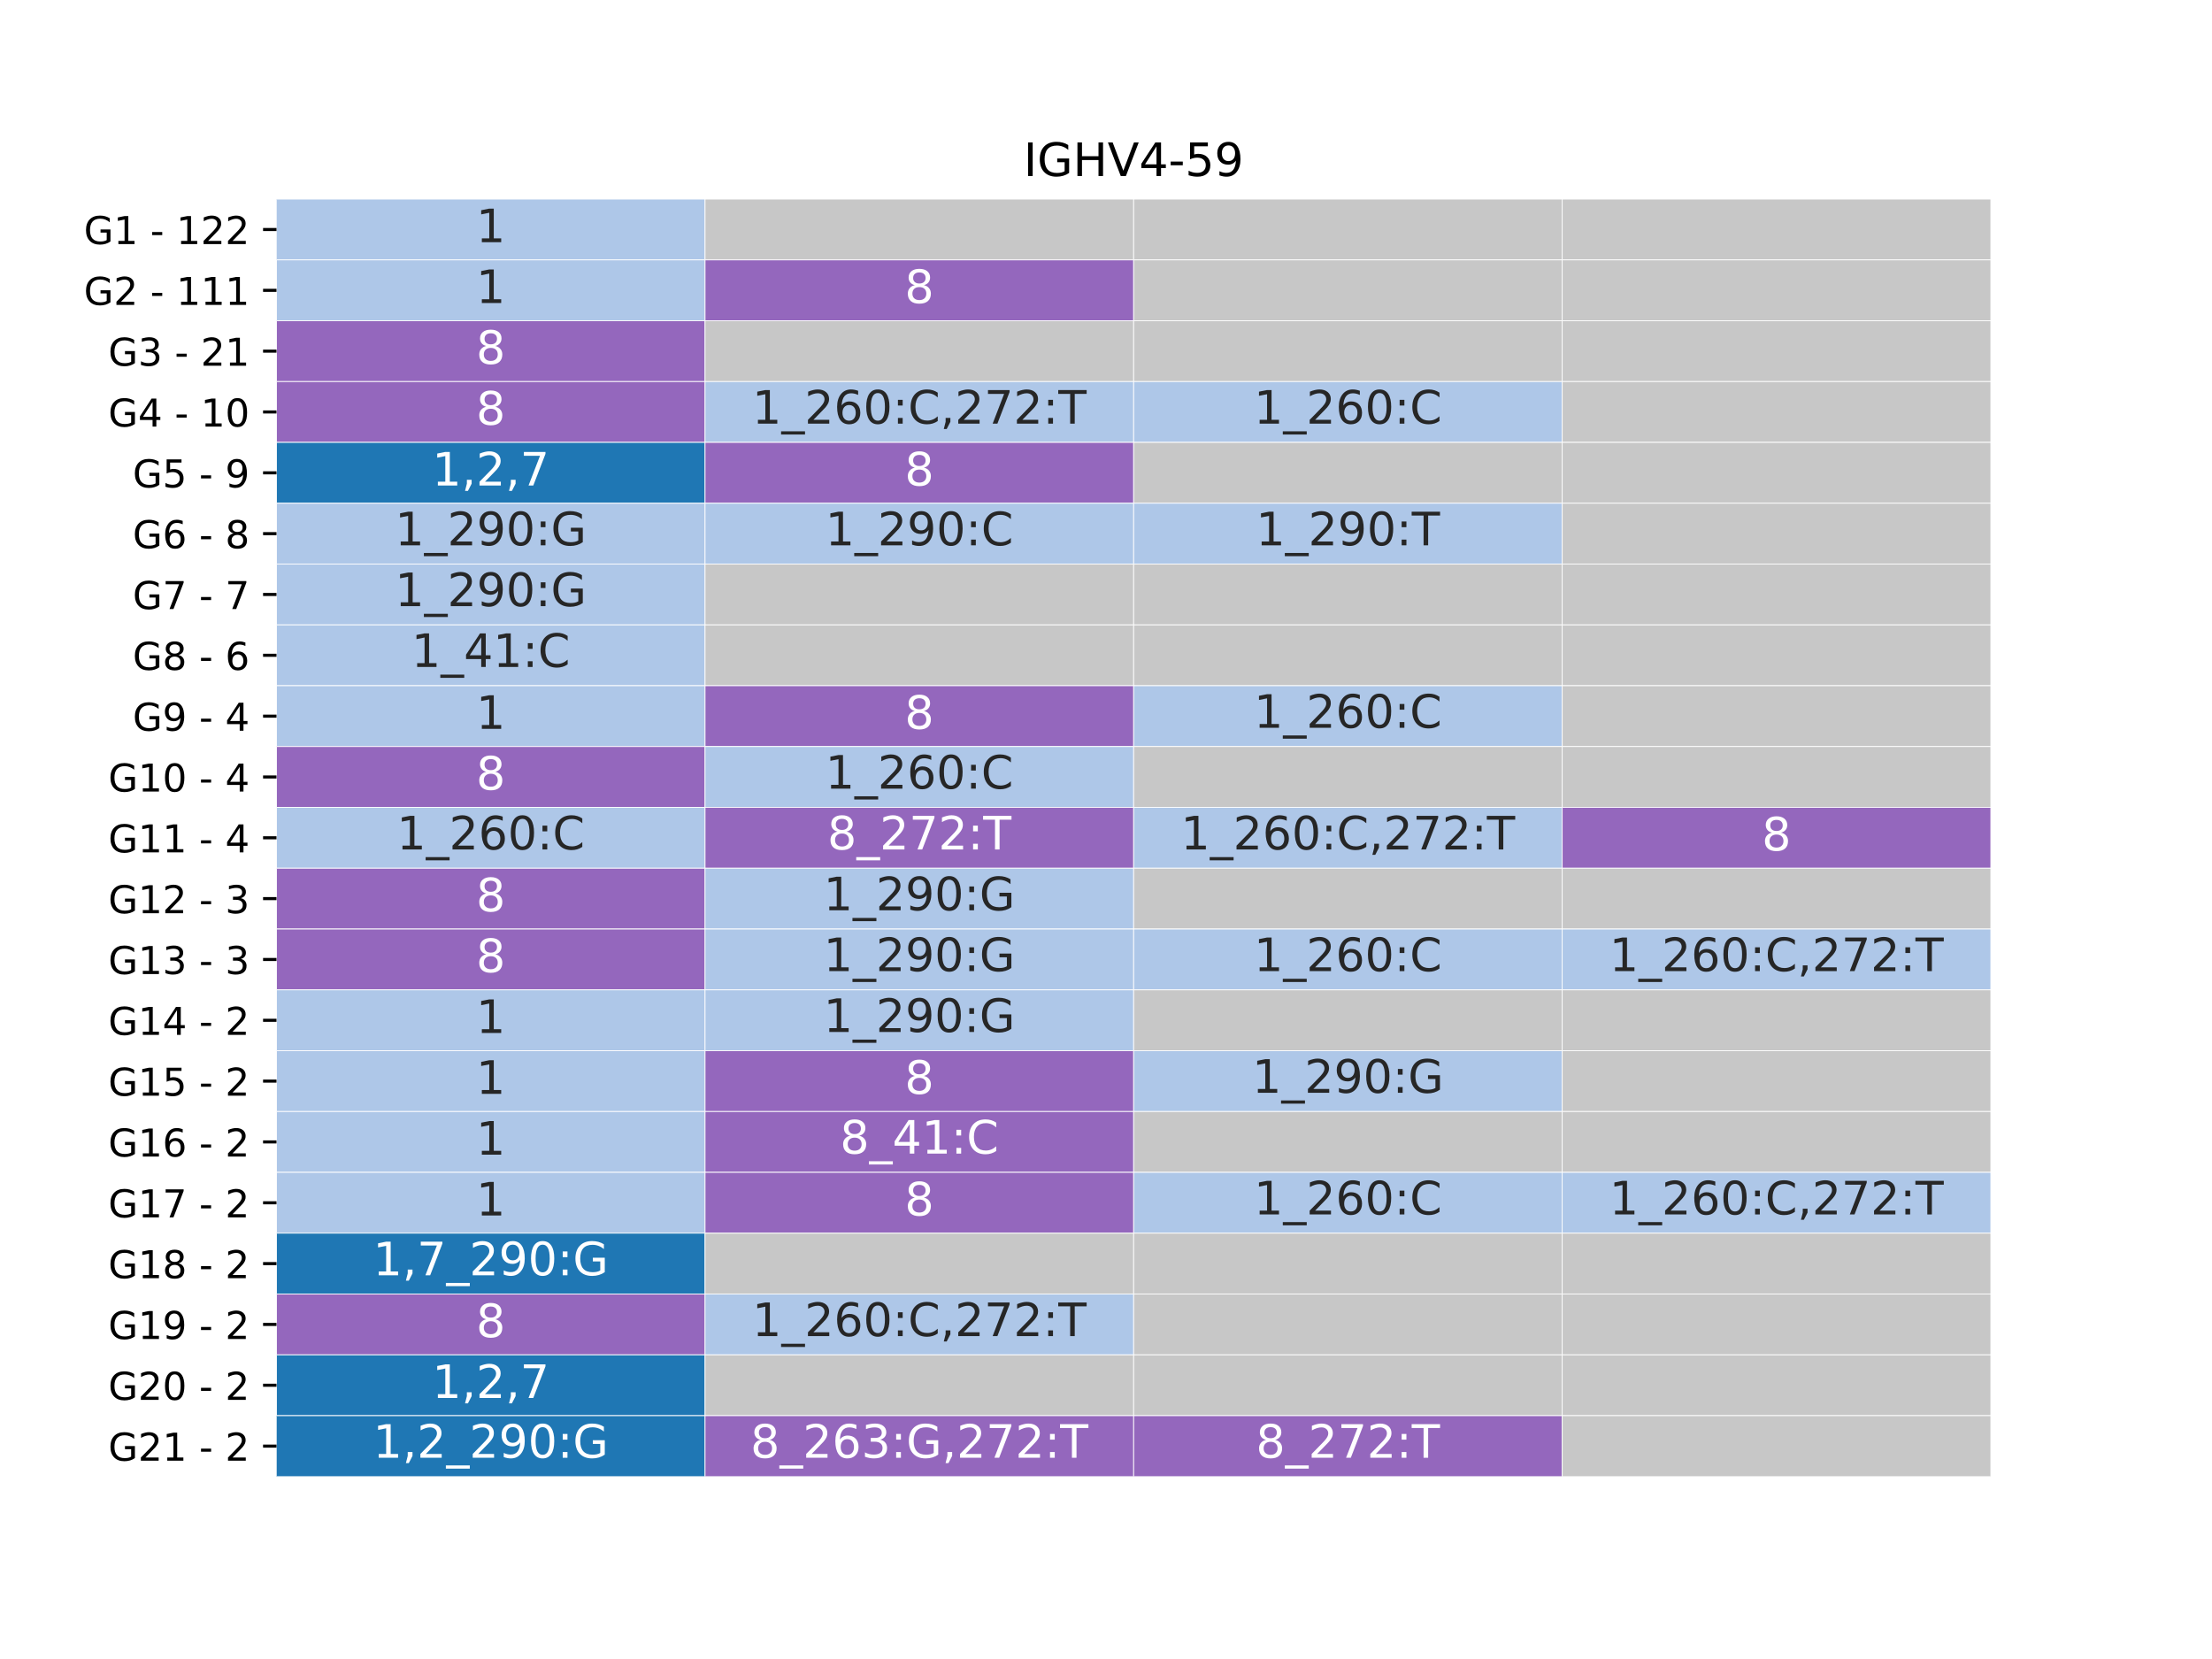 <?xml version="1.0" encoding="utf-8" standalone="no"?>
<!DOCTYPE svg PUBLIC "-//W3C//DTD SVG 1.1//EN"
  "http://www.w3.org/Graphics/SVG/1.1/DTD/svg11.dtd">
<!-- Created with matplotlib (https://matplotlib.org/) -->
<svg height="432pt" version="1.1" viewBox="0 0 576 432" width="576pt" xmlns="http://www.w3.org/2000/svg" xmlns:xlink="http://www.w3.org/1999/xlink">
 <defs>
  <style type="text/css">*{stroke-linecap:butt;stroke-linejoin:round;}</style>
 </defs>
 <g id="figure_1">
  <g id="patch_1">
   <path d="M 0 432 
L 576 432 
L 576 0 
L 0 0 
z
" style="fill:#ffffff;"/>
  </g>
  <g id="axes_1">
   <g id="patch_2">
    <path d="M 72 384.48 
L 518.4 384.48 
L 518.4 51.84 
L 72 51.84 
z
" style="fill:#ffffff;"/>
   </g>
   <g id="QuadMesh_1">
    <path clip-path="url(#pe5df825437)" d="M 72 51.84 
L 183.6 51.84 
L 183.6 67.68 
L 72 67.68 
L 72 51.84 
" style="fill:#aec7e8;stroke:#ffffff;stroke-width:0.2;"/>
    <path clip-path="url(#pe5df825437)" d="M 183.6 51.84 
L 295.2 51.84 
L 295.2 67.68 
L 183.6 67.68 
L 183.6 51.84 
" style="fill:#c7c7c7;stroke:#ffffff;stroke-width:0.2;"/>
    <path clip-path="url(#pe5df825437)" d="M 295.2 51.84 
L 406.8 51.84 
L 406.8 67.68 
L 295.2 67.68 
L 295.2 51.84 
" style="fill:#c7c7c7;stroke:#ffffff;stroke-width:0.2;"/>
    <path clip-path="url(#pe5df825437)" d="M 406.8 51.84 
L 518.4 51.84 
L 518.4 67.68 
L 406.8 67.68 
L 406.8 51.84 
" style="fill:#c7c7c7;stroke:#ffffff;stroke-width:0.2;"/>
    <path clip-path="url(#pe5df825437)" d="M 72 67.68 
L 183.6 67.68 
L 183.6 83.52 
L 72 83.52 
L 72 67.68 
" style="fill:#aec7e8;stroke:#ffffff;stroke-width:0.2;"/>
    <path clip-path="url(#pe5df825437)" d="M 183.6 67.68 
L 295.2 67.68 
L 295.2 83.52 
L 183.6 83.52 
L 183.6 67.68 
" style="fill:#9467bd;stroke:#ffffff;stroke-width:0.2;"/>
    <path clip-path="url(#pe5df825437)" d="M 295.2 67.68 
L 406.8 67.68 
L 406.8 83.52 
L 295.2 83.52 
L 295.2 67.68 
" style="fill:#c7c7c7;stroke:#ffffff;stroke-width:0.2;"/>
    <path clip-path="url(#pe5df825437)" d="M 406.8 67.68 
L 518.4 67.68 
L 518.4 83.52 
L 406.8 83.52 
L 406.8 67.68 
" style="fill:#c7c7c7;stroke:#ffffff;stroke-width:0.2;"/>
    <path clip-path="url(#pe5df825437)" d="M 72 83.52 
L 183.6 83.52 
L 183.6 99.36 
L 72 99.36 
L 72 83.52 
" style="fill:#9467bd;stroke:#ffffff;stroke-width:0.2;"/>
    <path clip-path="url(#pe5df825437)" d="M 183.6 83.52 
L 295.2 83.52 
L 295.2 99.36 
L 183.6 99.36 
L 183.6 83.52 
" style="fill:#c7c7c7;stroke:#ffffff;stroke-width:0.2;"/>
    <path clip-path="url(#pe5df825437)" d="M 295.2 83.52 
L 406.8 83.52 
L 406.8 99.36 
L 295.2 99.36 
L 295.2 83.52 
" style="fill:#c7c7c7;stroke:#ffffff;stroke-width:0.2;"/>
    <path clip-path="url(#pe5df825437)" d="M 406.8 83.52 
L 518.4 83.52 
L 518.4 99.36 
L 406.8 99.36 
L 406.8 83.52 
" style="fill:#c7c7c7;stroke:#ffffff;stroke-width:0.2;"/>
    <path clip-path="url(#pe5df825437)" d="M 72 99.36 
L 183.6 99.36 
L 183.6 115.2 
L 72 115.2 
L 72 99.36 
" style="fill:#9467bd;stroke:#ffffff;stroke-width:0.2;"/>
    <path clip-path="url(#pe5df825437)" d="M 183.6 99.36 
L 295.2 99.36 
L 295.2 115.2 
L 183.6 115.2 
L 183.6 99.36 
" style="fill:#aec7e8;stroke:#ffffff;stroke-width:0.2;"/>
    <path clip-path="url(#pe5df825437)" d="M 295.2 99.36 
L 406.8 99.36 
L 406.8 115.2 
L 295.2 115.2 
L 295.2 99.36 
" style="fill:#aec7e8;stroke:#ffffff;stroke-width:0.2;"/>
    <path clip-path="url(#pe5df825437)" d="M 406.8 99.36 
L 518.4 99.36 
L 518.4 115.2 
L 406.8 115.2 
L 406.8 99.36 
" style="fill:#c7c7c7;stroke:#ffffff;stroke-width:0.2;"/>
    <path clip-path="url(#pe5df825437)" d="M 72 115.2 
L 183.6 115.2 
L 183.6 131.04 
L 72 131.04 
L 72 115.2 
" style="fill:#1f77b4;stroke:#ffffff;stroke-width:0.2;"/>
    <path clip-path="url(#pe5df825437)" d="M 183.6 115.2 
L 295.2 115.2 
L 295.2 131.04 
L 183.6 131.04 
L 183.6 115.2 
" style="fill:#9467bd;stroke:#ffffff;stroke-width:0.2;"/>
    <path clip-path="url(#pe5df825437)" d="M 295.2 115.2 
L 406.8 115.2 
L 406.8 131.04 
L 295.2 131.04 
L 295.2 115.2 
" style="fill:#c7c7c7;stroke:#ffffff;stroke-width:0.2;"/>
    <path clip-path="url(#pe5df825437)" d="M 406.8 115.2 
L 518.4 115.2 
L 518.4 131.04 
L 406.8 131.04 
L 406.8 115.2 
" style="fill:#c7c7c7;stroke:#ffffff;stroke-width:0.2;"/>
    <path clip-path="url(#pe5df825437)" d="M 72 131.04 
L 183.6 131.04 
L 183.6 146.88 
L 72 146.88 
L 72 131.04 
" style="fill:#aec7e8;stroke:#ffffff;stroke-width:0.2;"/>
    <path clip-path="url(#pe5df825437)" d="M 183.6 131.04 
L 295.2 131.04 
L 295.2 146.88 
L 183.6 146.88 
L 183.6 131.04 
" style="fill:#aec7e8;stroke:#ffffff;stroke-width:0.2;"/>
    <path clip-path="url(#pe5df825437)" d="M 295.2 131.04 
L 406.8 131.04 
L 406.8 146.88 
L 295.2 146.88 
L 295.2 131.04 
" style="fill:#aec7e8;stroke:#ffffff;stroke-width:0.2;"/>
    <path clip-path="url(#pe5df825437)" d="M 406.8 131.04 
L 518.4 131.04 
L 518.4 146.88 
L 406.8 146.88 
L 406.8 131.04 
" style="fill:#c7c7c7;stroke:#ffffff;stroke-width:0.2;"/>
    <path clip-path="url(#pe5df825437)" d="M 72 146.88 
L 183.6 146.88 
L 183.6 162.72 
L 72 162.72 
L 72 146.88 
" style="fill:#aec7e8;stroke:#ffffff;stroke-width:0.2;"/>
    <path clip-path="url(#pe5df825437)" d="M 183.6 146.88 
L 295.2 146.88 
L 295.2 162.72 
L 183.6 162.72 
L 183.6 146.88 
" style="fill:#c7c7c7;stroke:#ffffff;stroke-width:0.2;"/>
    <path clip-path="url(#pe5df825437)" d="M 295.2 146.88 
L 406.8 146.88 
L 406.8 162.72 
L 295.2 162.72 
L 295.2 146.88 
" style="fill:#c7c7c7;stroke:#ffffff;stroke-width:0.2;"/>
    <path clip-path="url(#pe5df825437)" d="M 406.8 146.88 
L 518.4 146.88 
L 518.4 162.72 
L 406.8 162.72 
L 406.8 146.88 
" style="fill:#c7c7c7;stroke:#ffffff;stroke-width:0.2;"/>
    <path clip-path="url(#pe5df825437)" d="M 72 162.72 
L 183.6 162.72 
L 183.6 178.56 
L 72 178.56 
L 72 162.72 
" style="fill:#aec7e8;stroke:#ffffff;stroke-width:0.2;"/>
    <path clip-path="url(#pe5df825437)" d="M 183.6 162.72 
L 295.2 162.72 
L 295.2 178.56 
L 183.6 178.56 
L 183.6 162.72 
" style="fill:#c7c7c7;stroke:#ffffff;stroke-width:0.2;"/>
    <path clip-path="url(#pe5df825437)" d="M 295.2 162.72 
L 406.8 162.72 
L 406.8 178.56 
L 295.2 178.56 
L 295.2 162.72 
" style="fill:#c7c7c7;stroke:#ffffff;stroke-width:0.2;"/>
    <path clip-path="url(#pe5df825437)" d="M 406.8 162.72 
L 518.4 162.72 
L 518.4 178.56 
L 406.8 178.56 
L 406.8 162.72 
" style="fill:#c7c7c7;stroke:#ffffff;stroke-width:0.2;"/>
    <path clip-path="url(#pe5df825437)" d="M 72 178.56 
L 183.6 178.56 
L 183.6 194.4 
L 72 194.4 
L 72 178.56 
" style="fill:#aec7e8;stroke:#ffffff;stroke-width:0.2;"/>
    <path clip-path="url(#pe5df825437)" d="M 183.6 178.56 
L 295.2 178.56 
L 295.2 194.4 
L 183.6 194.4 
L 183.6 178.56 
" style="fill:#9467bd;stroke:#ffffff;stroke-width:0.2;"/>
    <path clip-path="url(#pe5df825437)" d="M 295.2 178.56 
L 406.8 178.56 
L 406.8 194.4 
L 295.2 194.4 
L 295.2 178.56 
" style="fill:#aec7e8;stroke:#ffffff;stroke-width:0.2;"/>
    <path clip-path="url(#pe5df825437)" d="M 406.8 178.56 
L 518.4 178.56 
L 518.4 194.4 
L 406.8 194.4 
L 406.8 178.56 
" style="fill:#c7c7c7;stroke:#ffffff;stroke-width:0.2;"/>
    <path clip-path="url(#pe5df825437)" d="M 72 194.4 
L 183.6 194.4 
L 183.6 210.24 
L 72 210.24 
L 72 194.4 
" style="fill:#9467bd;stroke:#ffffff;stroke-width:0.2;"/>
    <path clip-path="url(#pe5df825437)" d="M 183.6 194.4 
L 295.2 194.4 
L 295.2 210.24 
L 183.6 210.24 
L 183.6 194.4 
" style="fill:#aec7e8;stroke:#ffffff;stroke-width:0.2;"/>
    <path clip-path="url(#pe5df825437)" d="M 295.2 194.4 
L 406.8 194.4 
L 406.8 210.24 
L 295.2 210.24 
L 295.2 194.4 
" style="fill:#c7c7c7;stroke:#ffffff;stroke-width:0.2;"/>
    <path clip-path="url(#pe5df825437)" d="M 406.8 194.4 
L 518.4 194.4 
L 518.4 210.24 
L 406.8 210.24 
L 406.8 194.4 
" style="fill:#c7c7c7;stroke:#ffffff;stroke-width:0.2;"/>
    <path clip-path="url(#pe5df825437)" d="M 72 210.24 
L 183.6 210.24 
L 183.6 226.08 
L 72 226.08 
L 72 210.24 
" style="fill:#aec7e8;stroke:#ffffff;stroke-width:0.2;"/>
    <path clip-path="url(#pe5df825437)" d="M 183.6 210.24 
L 295.2 210.24 
L 295.2 226.08 
L 183.6 226.08 
L 183.6 210.24 
" style="fill:#9467bd;stroke:#ffffff;stroke-width:0.2;"/>
    <path clip-path="url(#pe5df825437)" d="M 295.2 210.24 
L 406.8 210.24 
L 406.8 226.08 
L 295.2 226.08 
L 295.2 210.24 
" style="fill:#aec7e8;stroke:#ffffff;stroke-width:0.2;"/>
    <path clip-path="url(#pe5df825437)" d="M 406.8 210.24 
L 518.4 210.24 
L 518.4 226.08 
L 406.8 226.08 
L 406.8 210.24 
" style="fill:#9467bd;stroke:#ffffff;stroke-width:0.2;"/>
    <path clip-path="url(#pe5df825437)" d="M 72 226.08 
L 183.6 226.08 
L 183.6 241.92 
L 72 241.92 
L 72 226.08 
" style="fill:#9467bd;stroke:#ffffff;stroke-width:0.2;"/>
    <path clip-path="url(#pe5df825437)" d="M 183.6 226.08 
L 295.2 226.08 
L 295.2 241.92 
L 183.6 241.92 
L 183.6 226.08 
" style="fill:#aec7e8;stroke:#ffffff;stroke-width:0.2;"/>
    <path clip-path="url(#pe5df825437)" d="M 295.2 226.08 
L 406.8 226.08 
L 406.8 241.92 
L 295.2 241.92 
L 295.2 226.08 
" style="fill:#c7c7c7;stroke:#ffffff;stroke-width:0.2;"/>
    <path clip-path="url(#pe5df825437)" d="M 406.8 226.08 
L 518.4 226.08 
L 518.4 241.92 
L 406.8 241.92 
L 406.8 226.08 
" style="fill:#c7c7c7;stroke:#ffffff;stroke-width:0.2;"/>
    <path clip-path="url(#pe5df825437)" d="M 72 241.92 
L 183.6 241.92 
L 183.6 257.76 
L 72 257.76 
L 72 241.92 
" style="fill:#9467bd;stroke:#ffffff;stroke-width:0.2;"/>
    <path clip-path="url(#pe5df825437)" d="M 183.6 241.92 
L 295.2 241.92 
L 295.2 257.76 
L 183.6 257.76 
L 183.6 241.92 
" style="fill:#aec7e8;stroke:#ffffff;stroke-width:0.2;"/>
    <path clip-path="url(#pe5df825437)" d="M 295.2 241.92 
L 406.8 241.92 
L 406.8 257.76 
L 295.2 257.76 
L 295.2 241.92 
" style="fill:#aec7e8;stroke:#ffffff;stroke-width:0.2;"/>
    <path clip-path="url(#pe5df825437)" d="M 406.8 241.92 
L 518.4 241.92 
L 518.4 257.76 
L 406.8 257.76 
L 406.8 241.92 
" style="fill:#aec7e8;stroke:#ffffff;stroke-width:0.2;"/>
    <path clip-path="url(#pe5df825437)" d="M 72 257.76 
L 183.6 257.76 
L 183.6 273.6 
L 72 273.6 
L 72 257.76 
" style="fill:#aec7e8;stroke:#ffffff;stroke-width:0.2;"/>
    <path clip-path="url(#pe5df825437)" d="M 183.6 257.76 
L 295.2 257.76 
L 295.2 273.6 
L 183.6 273.6 
L 183.6 257.76 
" style="fill:#aec7e8;stroke:#ffffff;stroke-width:0.2;"/>
    <path clip-path="url(#pe5df825437)" d="M 295.2 257.76 
L 406.8 257.76 
L 406.8 273.6 
L 295.2 273.6 
L 295.2 257.76 
" style="fill:#c7c7c7;stroke:#ffffff;stroke-width:0.2;"/>
    <path clip-path="url(#pe5df825437)" d="M 406.8 257.76 
L 518.4 257.76 
L 518.4 273.6 
L 406.8 273.6 
L 406.8 257.76 
" style="fill:#c7c7c7;stroke:#ffffff;stroke-width:0.2;"/>
    <path clip-path="url(#pe5df825437)" d="M 72 273.6 
L 183.6 273.6 
L 183.6 289.44 
L 72 289.44 
L 72 273.6 
" style="fill:#aec7e8;stroke:#ffffff;stroke-width:0.2;"/>
    <path clip-path="url(#pe5df825437)" d="M 183.6 273.6 
L 295.2 273.6 
L 295.2 289.44 
L 183.6 289.44 
L 183.6 273.6 
" style="fill:#9467bd;stroke:#ffffff;stroke-width:0.2;"/>
    <path clip-path="url(#pe5df825437)" d="M 295.2 273.6 
L 406.8 273.6 
L 406.8 289.44 
L 295.2 289.44 
L 295.2 273.6 
" style="fill:#aec7e8;stroke:#ffffff;stroke-width:0.2;"/>
    <path clip-path="url(#pe5df825437)" d="M 406.8 273.6 
L 518.4 273.6 
L 518.4 289.44 
L 406.8 289.44 
L 406.8 273.6 
" style="fill:#c7c7c7;stroke:#ffffff;stroke-width:0.2;"/>
    <path clip-path="url(#pe5df825437)" d="M 72 289.44 
L 183.6 289.44 
L 183.6 305.28 
L 72 305.28 
L 72 289.44 
" style="fill:#aec7e8;stroke:#ffffff;stroke-width:0.2;"/>
    <path clip-path="url(#pe5df825437)" d="M 183.6 289.44 
L 295.2 289.44 
L 295.2 305.28 
L 183.6 305.28 
L 183.6 289.44 
" style="fill:#9467bd;stroke:#ffffff;stroke-width:0.2;"/>
    <path clip-path="url(#pe5df825437)" d="M 295.2 289.44 
L 406.8 289.44 
L 406.8 305.28 
L 295.2 305.28 
L 295.2 289.44 
" style="fill:#c7c7c7;stroke:#ffffff;stroke-width:0.2;"/>
    <path clip-path="url(#pe5df825437)" d="M 406.8 289.44 
L 518.4 289.44 
L 518.4 305.28 
L 406.8 305.28 
L 406.8 289.44 
" style="fill:#c7c7c7;stroke:#ffffff;stroke-width:0.2;"/>
    <path clip-path="url(#pe5df825437)" d="M 72 305.28 
L 183.6 305.28 
L 183.6 321.12 
L 72 321.12 
L 72 305.28 
" style="fill:#aec7e8;stroke:#ffffff;stroke-width:0.2;"/>
    <path clip-path="url(#pe5df825437)" d="M 183.6 305.28 
L 295.2 305.28 
L 295.2 321.12 
L 183.6 321.12 
L 183.6 305.28 
" style="fill:#9467bd;stroke:#ffffff;stroke-width:0.2;"/>
    <path clip-path="url(#pe5df825437)" d="M 295.2 305.28 
L 406.8 305.28 
L 406.8 321.12 
L 295.2 321.12 
L 295.2 305.28 
" style="fill:#aec7e8;stroke:#ffffff;stroke-width:0.2;"/>
    <path clip-path="url(#pe5df825437)" d="M 406.8 305.28 
L 518.4 305.28 
L 518.4 321.12 
L 406.8 321.12 
L 406.8 305.28 
" style="fill:#aec7e8;stroke:#ffffff;stroke-width:0.2;"/>
    <path clip-path="url(#pe5df825437)" d="M 72 321.12 
L 183.6 321.12 
L 183.6 336.96 
L 72 336.96 
L 72 321.12 
" style="fill:#1f77b4;stroke:#ffffff;stroke-width:0.2;"/>
    <path clip-path="url(#pe5df825437)" d="M 183.6 321.12 
L 295.2 321.12 
L 295.2 336.96 
L 183.6 336.96 
L 183.6 321.12 
" style="fill:#c7c7c7;stroke:#ffffff;stroke-width:0.2;"/>
    <path clip-path="url(#pe5df825437)" d="M 295.2 321.12 
L 406.8 321.12 
L 406.8 336.96 
L 295.2 336.96 
L 295.2 321.12 
" style="fill:#c7c7c7;stroke:#ffffff;stroke-width:0.2;"/>
    <path clip-path="url(#pe5df825437)" d="M 406.8 321.12 
L 518.4 321.12 
L 518.4 336.96 
L 406.8 336.96 
L 406.8 321.12 
" style="fill:#c7c7c7;stroke:#ffffff;stroke-width:0.2;"/>
    <path clip-path="url(#pe5df825437)" d="M 72 336.96 
L 183.6 336.96 
L 183.6 352.8 
L 72 352.8 
L 72 336.96 
" style="fill:#9467bd;stroke:#ffffff;stroke-width:0.2;"/>
    <path clip-path="url(#pe5df825437)" d="M 183.6 336.96 
L 295.2 336.96 
L 295.2 352.8 
L 183.6 352.8 
L 183.6 336.96 
" style="fill:#aec7e8;stroke:#ffffff;stroke-width:0.2;"/>
    <path clip-path="url(#pe5df825437)" d="M 295.2 336.96 
L 406.8 336.96 
L 406.8 352.8 
L 295.2 352.8 
L 295.2 336.96 
" style="fill:#c7c7c7;stroke:#ffffff;stroke-width:0.2;"/>
    <path clip-path="url(#pe5df825437)" d="M 406.8 336.96 
L 518.4 336.96 
L 518.4 352.8 
L 406.8 352.8 
L 406.8 336.96 
" style="fill:#c7c7c7;stroke:#ffffff;stroke-width:0.2;"/>
    <path clip-path="url(#pe5df825437)" d="M 72 352.8 
L 183.6 352.8 
L 183.6 368.64 
L 72 368.64 
L 72 352.8 
" style="fill:#1f77b4;stroke:#ffffff;stroke-width:0.2;"/>
    <path clip-path="url(#pe5df825437)" d="M 183.6 352.8 
L 295.2 352.8 
L 295.2 368.64 
L 183.6 368.64 
L 183.6 352.8 
" style="fill:#c7c7c7;stroke:#ffffff;stroke-width:0.2;"/>
    <path clip-path="url(#pe5df825437)" d="M 295.2 352.8 
L 406.8 352.8 
L 406.8 368.64 
L 295.2 368.64 
L 295.2 352.8 
" style="fill:#c7c7c7;stroke:#ffffff;stroke-width:0.2;"/>
    <path clip-path="url(#pe5df825437)" d="M 406.8 352.8 
L 518.4 352.8 
L 518.4 368.64 
L 406.8 368.64 
L 406.8 352.8 
" style="fill:#c7c7c7;stroke:#ffffff;stroke-width:0.2;"/>
    <path clip-path="url(#pe5df825437)" d="M 72 368.64 
L 183.6 368.64 
L 183.6 384.48 
L 72 384.48 
L 72 368.64 
" style="fill:#1f77b4;stroke:#ffffff;stroke-width:0.2;"/>
    <path clip-path="url(#pe5df825437)" d="M 183.6 368.64 
L 295.2 368.64 
L 295.2 384.48 
L 183.6 384.48 
L 183.6 368.64 
" style="fill:#9467bd;stroke:#ffffff;stroke-width:0.2;"/>
    <path clip-path="url(#pe5df825437)" d="M 295.2 368.64 
L 406.8 368.64 
L 406.8 384.48 
L 295.2 384.48 
L 295.2 368.64 
" style="fill:#9467bd;stroke:#ffffff;stroke-width:0.2;"/>
    <path clip-path="url(#pe5df825437)" d="M 406.8 368.64 
L 518.4 368.64 
L 518.4 384.48 
L 406.8 384.48 
L 406.8 368.64 
" style="fill:#c7c7c7;stroke:#ffffff;stroke-width:0.2;"/>
   </g>
   <g id="matplotlib.axis_1"/>
   <g id="matplotlib.axis_2">
    <g id="ytick_1">
     <g id="line2d_1">
      <defs>
       <path d="M 0 0 
L -3.5 0 
" id="m8f9383f5bd" style="stroke:#000000;stroke-width:0.8;"/>
      </defs>
      <g>
       <use style="stroke:#000000;stroke-width:0.8;" x="72" xlink:href="#m8f9383f5bd" y="59.76"/>
      </g>
     </g>
     <g id="text_1">
      <!-- G1 - 122 -->
      <g transform="translate(21.837 63.559)scale(0.1 -0.1)">
       <defs>
        <path d="M 59.516 10.406 
L 59.516 29.984 
L 43.406 29.984 
L 43.406 38.094 
L 69.281 38.094 
L 69.281 6.781 
Q 63.578 2.734 56.688 0.656 
Q 49.812 -1.422 42 -1.422 
Q 24.906 -1.422 15.25 8.562 
Q 5.609 18.562 5.609 36.375 
Q 5.609 54.25 15.25 64.234 
Q 24.906 74.219 42 74.219 
Q 49.125 74.219 55.547 72.453 
Q 61.969 70.703 67.391 67.281 
L 67.391 56.781 
Q 61.922 61.422 55.766 63.766 
Q 49.609 66.109 42.828 66.109 
Q 29.438 66.109 22.719 58.641 
Q 16.016 51.172 16.016 36.375 
Q 16.016 21.625 22.719 14.156 
Q 29.438 6.688 42.828 6.688 
Q 48.047 6.688 52.141 7.594 
Q 56.25 8.5 59.516 10.406 
z
" id="DejaVuSans-71"/>
        <path d="M 12.406 8.297 
L 28.516 8.297 
L 28.516 63.922 
L 10.984 60.406 
L 10.984 69.391 
L 28.422 72.906 
L 38.281 72.906 
L 38.281 8.297 
L 54.391 8.297 
L 54.391 0 
L 12.406 0 
z
" id="DejaVuSans-49"/>
        <path id="DejaVuSans-32"/>
        <path d="M 4.891 31.391 
L 31.203 31.391 
L 31.203 23.391 
L 4.891 23.391 
z
" id="DejaVuSans-45"/>
        <path d="M 19.188 8.297 
L 53.609 8.297 
L 53.609 0 
L 7.328 0 
L 7.328 8.297 
Q 12.938 14.109 22.625 23.891 
Q 32.328 33.688 34.812 36.531 
Q 39.547 41.844 41.422 45.531 
Q 43.312 49.219 43.312 52.781 
Q 43.312 58.594 39.234 62.25 
Q 35.156 65.922 28.609 65.922 
Q 23.969 65.922 18.812 64.312 
Q 13.672 62.703 7.812 59.422 
L 7.812 69.391 
Q 13.766 71.781 18.938 73 
Q 24.125 74.219 28.422 74.219 
Q 39.75 74.219 46.484 68.547 
Q 53.219 62.891 53.219 53.422 
Q 53.219 48.922 51.531 44.891 
Q 49.859 40.875 45.406 35.406 
Q 44.188 33.984 37.641 27.219 
Q 31.109 20.453 19.188 8.297 
z
" id="DejaVuSans-50"/>
       </defs>
       <use xlink:href="#DejaVuSans-71"/>
       <use x="77.49" xlink:href="#DejaVuSans-49"/>
       <use x="141.113" xlink:href="#DejaVuSans-32"/>
       <use x="172.9" xlink:href="#DejaVuSans-45"/>
       <use x="208.984" xlink:href="#DejaVuSans-32"/>
       <use x="240.771" xlink:href="#DejaVuSans-49"/>
       <use x="304.395" xlink:href="#DejaVuSans-50"/>
       <use x="368.018" xlink:href="#DejaVuSans-50"/>
      </g>
     </g>
    </g>
    <g id="ytick_2">
     <g id="line2d_2">
      <g>
       <use style="stroke:#000000;stroke-width:0.8;" x="72" xlink:href="#m8f9383f5bd" y="75.6"/>
      </g>
     </g>
     <g id="text_2">
      <!-- G2 - 111 -->
      <g transform="translate(21.837 79.399)scale(0.1 -0.1)">
       <use xlink:href="#DejaVuSans-71"/>
       <use x="77.49" xlink:href="#DejaVuSans-50"/>
       <use x="141.113" xlink:href="#DejaVuSans-32"/>
       <use x="172.9" xlink:href="#DejaVuSans-45"/>
       <use x="208.984" xlink:href="#DejaVuSans-32"/>
       <use x="240.771" xlink:href="#DejaVuSans-49"/>
       <use x="304.395" xlink:href="#DejaVuSans-49"/>
       <use x="368.018" xlink:href="#DejaVuSans-49"/>
      </g>
     </g>
    </g>
    <g id="ytick_3">
     <g id="line2d_3">
      <g>
       <use style="stroke:#000000;stroke-width:0.8;" x="72" xlink:href="#m8f9383f5bd" y="91.44"/>
      </g>
     </g>
     <g id="text_3">
      <!-- G3 - 21 -->
      <g transform="translate(28.2 95.239)scale(0.1 -0.1)">
       <defs>
        <path d="M 40.578 39.312 
Q 47.656 37.797 51.625 33 
Q 55.609 28.219 55.609 21.188 
Q 55.609 10.406 48.188 4.484 
Q 40.766 -1.422 27.094 -1.422 
Q 22.516 -1.422 17.656 -0.516 
Q 12.797 0.391 7.625 2.203 
L 7.625 11.719 
Q 11.719 9.328 16.594 8.109 
Q 21.484 6.891 26.812 6.891 
Q 36.078 6.891 40.938 10.547 
Q 45.797 14.203 45.797 21.188 
Q 45.797 27.641 41.281 31.266 
Q 36.766 34.906 28.719 34.906 
L 20.219 34.906 
L 20.219 43.016 
L 29.109 43.016 
Q 36.375 43.016 40.234 45.922 
Q 44.094 48.828 44.094 54.297 
Q 44.094 59.906 40.109 62.906 
Q 36.141 65.922 28.719 65.922 
Q 24.656 65.922 20.016 65.031 
Q 15.375 64.156 9.812 62.312 
L 9.812 71.094 
Q 15.438 72.656 20.344 73.438 
Q 25.25 74.219 29.594 74.219 
Q 40.828 74.219 47.359 69.109 
Q 53.906 64.016 53.906 55.328 
Q 53.906 49.266 50.438 45.094 
Q 46.969 40.922 40.578 39.312 
z
" id="DejaVuSans-51"/>
       </defs>
       <use xlink:href="#DejaVuSans-71"/>
       <use x="77.49" xlink:href="#DejaVuSans-51"/>
       <use x="141.113" xlink:href="#DejaVuSans-32"/>
       <use x="172.9" xlink:href="#DejaVuSans-45"/>
       <use x="208.984" xlink:href="#DejaVuSans-32"/>
       <use x="240.771" xlink:href="#DejaVuSans-50"/>
       <use x="304.395" xlink:href="#DejaVuSans-49"/>
      </g>
     </g>
    </g>
    <g id="ytick_4">
     <g id="line2d_4">
      <g>
       <use style="stroke:#000000;stroke-width:0.8;" x="72" xlink:href="#m8f9383f5bd" y="107.28"/>
      </g>
     </g>
     <g id="text_4">
      <!-- G4 - 10 -->
      <g transform="translate(28.2 111.079)scale(0.1 -0.1)">
       <defs>
        <path d="M 37.797 64.312 
L 12.891 25.391 
L 37.797 25.391 
z
M 35.203 72.906 
L 47.609 72.906 
L 47.609 25.391 
L 58.016 25.391 
L 58.016 17.188 
L 47.609 17.188 
L 47.609 0 
L 37.797 0 
L 37.797 17.188 
L 4.891 17.188 
L 4.891 26.703 
z
" id="DejaVuSans-52"/>
        <path d="M 31.781 66.406 
Q 24.172 66.406 20.328 58.906 
Q 16.5 51.422 16.5 36.375 
Q 16.5 21.391 20.328 13.891 
Q 24.172 6.391 31.781 6.391 
Q 39.453 6.391 43.281 13.891 
Q 47.125 21.391 47.125 36.375 
Q 47.125 51.422 43.281 58.906 
Q 39.453 66.406 31.781 66.406 
z
M 31.781 74.219 
Q 44.047 74.219 50.516 64.516 
Q 56.984 54.828 56.984 36.375 
Q 56.984 17.969 50.516 8.266 
Q 44.047 -1.422 31.781 -1.422 
Q 19.531 -1.422 13.062 8.266 
Q 6.594 17.969 6.594 36.375 
Q 6.594 54.828 13.062 64.516 
Q 19.531 74.219 31.781 74.219 
z
" id="DejaVuSans-48"/>
       </defs>
       <use xlink:href="#DejaVuSans-71"/>
       <use x="77.49" xlink:href="#DejaVuSans-52"/>
       <use x="141.113" xlink:href="#DejaVuSans-32"/>
       <use x="172.9" xlink:href="#DejaVuSans-45"/>
       <use x="208.984" xlink:href="#DejaVuSans-32"/>
       <use x="240.771" xlink:href="#DejaVuSans-49"/>
       <use x="304.395" xlink:href="#DejaVuSans-48"/>
      </g>
     </g>
    </g>
    <g id="ytick_5">
     <g id="line2d_5">
      <g>
       <use style="stroke:#000000;stroke-width:0.8;" x="72" xlink:href="#m8f9383f5bd" y="123.12"/>
      </g>
     </g>
     <g id="text_5">
      <!-- G5 - 9 -->
      <g transform="translate(34.562 126.919)scale(0.1 -0.1)">
       <defs>
        <path d="M 10.797 72.906 
L 49.516 72.906 
L 49.516 64.594 
L 19.828 64.594 
L 19.828 46.734 
Q 21.969 47.469 24.109 47.828 
Q 26.266 48.188 28.422 48.188 
Q 40.625 48.188 47.75 41.5 
Q 54.891 34.812 54.891 23.391 
Q 54.891 11.625 47.562 5.094 
Q 40.234 -1.422 26.906 -1.422 
Q 22.312 -1.422 17.547 -0.641 
Q 12.797 0.141 7.719 1.703 
L 7.719 11.625 
Q 12.109 9.234 16.797 8.062 
Q 21.484 6.891 26.703 6.891 
Q 35.156 6.891 40.078 11.328 
Q 45.016 15.766 45.016 23.391 
Q 45.016 31 40.078 35.438 
Q 35.156 39.891 26.703 39.891 
Q 22.75 39.891 18.812 39.016 
Q 14.891 38.141 10.797 36.281 
z
" id="DejaVuSans-53"/>
        <path d="M 10.984 1.516 
L 10.984 10.5 
Q 14.703 8.734 18.5 7.812 
Q 22.312 6.891 25.984 6.891 
Q 35.75 6.891 40.891 13.453 
Q 46.047 20.016 46.781 33.406 
Q 43.953 29.203 39.594 26.953 
Q 35.25 24.703 29.984 24.703 
Q 19.047 24.703 12.672 31.312 
Q 6.297 37.938 6.297 49.422 
Q 6.297 60.641 12.938 67.422 
Q 19.578 74.219 30.609 74.219 
Q 43.266 74.219 49.922 64.516 
Q 56.594 54.828 56.594 36.375 
Q 56.594 19.141 48.406 8.859 
Q 40.234 -1.422 26.422 -1.422 
Q 22.703 -1.422 18.891 -0.688 
Q 15.094 0.047 10.984 1.516 
z
M 30.609 32.422 
Q 37.25 32.422 41.125 36.953 
Q 45.016 41.5 45.016 49.422 
Q 45.016 57.281 41.125 61.844 
Q 37.25 66.406 30.609 66.406 
Q 23.969 66.406 20.094 61.844 
Q 16.219 57.281 16.219 49.422 
Q 16.219 41.5 20.094 36.953 
Q 23.969 32.422 30.609 32.422 
z
" id="DejaVuSans-57"/>
       </defs>
       <use xlink:href="#DejaVuSans-71"/>
       <use x="77.49" xlink:href="#DejaVuSans-53"/>
       <use x="141.113" xlink:href="#DejaVuSans-32"/>
       <use x="172.9" xlink:href="#DejaVuSans-45"/>
       <use x="208.984" xlink:href="#DejaVuSans-32"/>
       <use x="240.771" xlink:href="#DejaVuSans-57"/>
      </g>
     </g>
    </g>
    <g id="ytick_6">
     <g id="line2d_6">
      <g>
       <use style="stroke:#000000;stroke-width:0.8;" x="72" xlink:href="#m8f9383f5bd" y="138.96"/>
      </g>
     </g>
     <g id="text_6">
      <!-- G6 - 8 -->
      <g transform="translate(34.562 142.759)scale(0.1 -0.1)">
       <defs>
        <path d="M 33.016 40.375 
Q 26.375 40.375 22.484 35.828 
Q 18.609 31.297 18.609 23.391 
Q 18.609 15.531 22.484 10.953 
Q 26.375 6.391 33.016 6.391 
Q 39.656 6.391 43.531 10.953 
Q 47.406 15.531 47.406 23.391 
Q 47.406 31.297 43.531 35.828 
Q 39.656 40.375 33.016 40.375 
z
M 52.594 71.297 
L 52.594 62.312 
Q 48.875 64.062 45.094 64.984 
Q 41.312 65.922 37.594 65.922 
Q 27.828 65.922 22.672 59.328 
Q 17.531 52.734 16.797 39.406 
Q 19.672 43.656 24.016 45.922 
Q 28.375 48.188 33.594 48.188 
Q 44.578 48.188 50.953 41.516 
Q 57.328 34.859 57.328 23.391 
Q 57.328 12.156 50.688 5.359 
Q 44.047 -1.422 33.016 -1.422 
Q 20.359 -1.422 13.672 8.266 
Q 6.984 17.969 6.984 36.375 
Q 6.984 53.656 15.188 63.938 
Q 23.391 74.219 37.203 74.219 
Q 40.922 74.219 44.703 73.484 
Q 48.484 72.75 52.594 71.297 
z
" id="DejaVuSans-54"/>
        <path d="M 31.781 34.625 
Q 24.75 34.625 20.719 30.859 
Q 16.703 27.094 16.703 20.516 
Q 16.703 13.922 20.719 10.156 
Q 24.75 6.391 31.781 6.391 
Q 38.812 6.391 42.859 10.172 
Q 46.922 13.969 46.922 20.516 
Q 46.922 27.094 42.891 30.859 
Q 38.875 34.625 31.781 34.625 
z
M 21.922 38.812 
Q 15.578 40.375 12.031 44.719 
Q 8.5 49.078 8.5 55.328 
Q 8.5 64.062 14.719 69.141 
Q 20.953 74.219 31.781 74.219 
Q 42.672 74.219 48.875 69.141 
Q 55.078 64.062 55.078 55.328 
Q 55.078 49.078 51.531 44.719 
Q 48 40.375 41.703 38.812 
Q 48.828 37.156 52.797 32.312 
Q 56.781 27.484 56.781 20.516 
Q 56.781 9.906 50.312 4.234 
Q 43.844 -1.422 31.781 -1.422 
Q 19.734 -1.422 13.25 4.234 
Q 6.781 9.906 6.781 20.516 
Q 6.781 27.484 10.781 32.312 
Q 14.797 37.156 21.922 38.812 
z
M 18.312 54.391 
Q 18.312 48.734 21.844 45.562 
Q 25.391 42.391 31.781 42.391 
Q 38.141 42.391 41.719 45.562 
Q 45.312 48.734 45.312 54.391 
Q 45.312 60.062 41.719 63.234 
Q 38.141 66.406 31.781 66.406 
Q 25.391 66.406 21.844 63.234 
Q 18.312 60.062 18.312 54.391 
z
" id="DejaVuSans-56"/>
       </defs>
       <use xlink:href="#DejaVuSans-71"/>
       <use x="77.49" xlink:href="#DejaVuSans-54"/>
       <use x="141.113" xlink:href="#DejaVuSans-32"/>
       <use x="172.9" xlink:href="#DejaVuSans-45"/>
       <use x="208.984" xlink:href="#DejaVuSans-32"/>
       <use x="240.771" xlink:href="#DejaVuSans-56"/>
      </g>
     </g>
    </g>
    <g id="ytick_7">
     <g id="line2d_7">
      <g>
       <use style="stroke:#000000;stroke-width:0.8;" x="72" xlink:href="#m8f9383f5bd" y="154.8"/>
      </g>
     </g>
     <g id="text_7">
      <!-- G7 - 7 -->
      <g transform="translate(34.562 158.599)scale(0.1 -0.1)">
       <defs>
        <path d="M 8.203 72.906 
L 55.078 72.906 
L 55.078 68.703 
L 28.609 0 
L 18.312 0 
L 43.219 64.594 
L 8.203 64.594 
z
" id="DejaVuSans-55"/>
       </defs>
       <use xlink:href="#DejaVuSans-71"/>
       <use x="77.49" xlink:href="#DejaVuSans-55"/>
       <use x="141.113" xlink:href="#DejaVuSans-32"/>
       <use x="172.9" xlink:href="#DejaVuSans-45"/>
       <use x="208.984" xlink:href="#DejaVuSans-32"/>
       <use x="240.771" xlink:href="#DejaVuSans-55"/>
      </g>
     </g>
    </g>
    <g id="ytick_8">
     <g id="line2d_8">
      <g>
       <use style="stroke:#000000;stroke-width:0.8;" x="72" xlink:href="#m8f9383f5bd" y="170.64"/>
      </g>
     </g>
     <g id="text_8">
      <!-- G8 - 6 -->
      <g transform="translate(34.562 174.439)scale(0.1 -0.1)">
       <use xlink:href="#DejaVuSans-71"/>
       <use x="77.49" xlink:href="#DejaVuSans-56"/>
       <use x="141.113" xlink:href="#DejaVuSans-32"/>
       <use x="172.9" xlink:href="#DejaVuSans-45"/>
       <use x="208.984" xlink:href="#DejaVuSans-32"/>
       <use x="240.771" xlink:href="#DejaVuSans-54"/>
      </g>
     </g>
    </g>
    <g id="ytick_9">
     <g id="line2d_9">
      <g>
       <use style="stroke:#000000;stroke-width:0.8;" x="72" xlink:href="#m8f9383f5bd" y="186.48"/>
      </g>
     </g>
     <g id="text_9">
      <!-- G9 - 4 -->
      <g transform="translate(34.562 190.279)scale(0.1 -0.1)">
       <use xlink:href="#DejaVuSans-71"/>
       <use x="77.49" xlink:href="#DejaVuSans-57"/>
       <use x="141.113" xlink:href="#DejaVuSans-32"/>
       <use x="172.9" xlink:href="#DejaVuSans-45"/>
       <use x="208.984" xlink:href="#DejaVuSans-32"/>
       <use x="240.771" xlink:href="#DejaVuSans-52"/>
      </g>
     </g>
    </g>
    <g id="ytick_10">
     <g id="line2d_10">
      <g>
       <use style="stroke:#000000;stroke-width:0.8;" x="72" xlink:href="#m8f9383f5bd" y="202.32"/>
      </g>
     </g>
     <g id="text_10">
      <!-- G10 - 4 -->
      <g transform="translate(28.2 206.119)scale(0.1 -0.1)">
       <use xlink:href="#DejaVuSans-71"/>
       <use x="77.49" xlink:href="#DejaVuSans-49"/>
       <use x="141.113" xlink:href="#DejaVuSans-48"/>
       <use x="204.736" xlink:href="#DejaVuSans-32"/>
       <use x="236.523" xlink:href="#DejaVuSans-45"/>
       <use x="272.607" xlink:href="#DejaVuSans-32"/>
       <use x="304.395" xlink:href="#DejaVuSans-52"/>
      </g>
     </g>
    </g>
    <g id="ytick_11">
     <g id="line2d_11">
      <g>
       <use style="stroke:#000000;stroke-width:0.8;" x="72" xlink:href="#m8f9383f5bd" y="218.16"/>
      </g>
     </g>
     <g id="text_11">
      <!-- G11 - 4 -->
      <g transform="translate(28.2 221.959)scale(0.1 -0.1)">
       <use xlink:href="#DejaVuSans-71"/>
       <use x="77.49" xlink:href="#DejaVuSans-49"/>
       <use x="141.113" xlink:href="#DejaVuSans-49"/>
       <use x="204.736" xlink:href="#DejaVuSans-32"/>
       <use x="236.523" xlink:href="#DejaVuSans-45"/>
       <use x="272.607" xlink:href="#DejaVuSans-32"/>
       <use x="304.395" xlink:href="#DejaVuSans-52"/>
      </g>
     </g>
    </g>
    <g id="ytick_12">
     <g id="line2d_12">
      <g>
       <use style="stroke:#000000;stroke-width:0.8;" x="72" xlink:href="#m8f9383f5bd" y="234"/>
      </g>
     </g>
     <g id="text_12">
      <!-- G12 - 3 -->
      <g transform="translate(28.2 237.799)scale(0.1 -0.1)">
       <use xlink:href="#DejaVuSans-71"/>
       <use x="77.49" xlink:href="#DejaVuSans-49"/>
       <use x="141.113" xlink:href="#DejaVuSans-50"/>
       <use x="204.736" xlink:href="#DejaVuSans-32"/>
       <use x="236.523" xlink:href="#DejaVuSans-45"/>
       <use x="272.607" xlink:href="#DejaVuSans-32"/>
       <use x="304.395" xlink:href="#DejaVuSans-51"/>
      </g>
     </g>
    </g>
    <g id="ytick_13">
     <g id="line2d_13">
      <g>
       <use style="stroke:#000000;stroke-width:0.8;" x="72" xlink:href="#m8f9383f5bd" y="249.84"/>
      </g>
     </g>
     <g id="text_13">
      <!-- G13 - 3 -->
      <g transform="translate(28.2 253.639)scale(0.1 -0.1)">
       <use xlink:href="#DejaVuSans-71"/>
       <use x="77.49" xlink:href="#DejaVuSans-49"/>
       <use x="141.113" xlink:href="#DejaVuSans-51"/>
       <use x="204.736" xlink:href="#DejaVuSans-32"/>
       <use x="236.523" xlink:href="#DejaVuSans-45"/>
       <use x="272.607" xlink:href="#DejaVuSans-32"/>
       <use x="304.395" xlink:href="#DejaVuSans-51"/>
      </g>
     </g>
    </g>
    <g id="ytick_14">
     <g id="line2d_14">
      <g>
       <use style="stroke:#000000;stroke-width:0.8;" x="72" xlink:href="#m8f9383f5bd" y="265.68"/>
      </g>
     </g>
     <g id="text_14">
      <!-- G14 - 2 -->
      <g transform="translate(28.2 269.479)scale(0.1 -0.1)">
       <use xlink:href="#DejaVuSans-71"/>
       <use x="77.49" xlink:href="#DejaVuSans-49"/>
       <use x="141.113" xlink:href="#DejaVuSans-52"/>
       <use x="204.736" xlink:href="#DejaVuSans-32"/>
       <use x="236.523" xlink:href="#DejaVuSans-45"/>
       <use x="272.607" xlink:href="#DejaVuSans-32"/>
       <use x="304.395" xlink:href="#DejaVuSans-50"/>
      </g>
     </g>
    </g>
    <g id="ytick_15">
     <g id="line2d_15">
      <g>
       <use style="stroke:#000000;stroke-width:0.8;" x="72" xlink:href="#m8f9383f5bd" y="281.52"/>
      </g>
     </g>
     <g id="text_15">
      <!-- G15 - 2 -->
      <g transform="translate(28.2 285.319)scale(0.1 -0.1)">
       <use xlink:href="#DejaVuSans-71"/>
       <use x="77.49" xlink:href="#DejaVuSans-49"/>
       <use x="141.113" xlink:href="#DejaVuSans-53"/>
       <use x="204.736" xlink:href="#DejaVuSans-32"/>
       <use x="236.523" xlink:href="#DejaVuSans-45"/>
       <use x="272.607" xlink:href="#DejaVuSans-32"/>
       <use x="304.395" xlink:href="#DejaVuSans-50"/>
      </g>
     </g>
    </g>
    <g id="ytick_16">
     <g id="line2d_16">
      <g>
       <use style="stroke:#000000;stroke-width:0.8;" x="72" xlink:href="#m8f9383f5bd" y="297.36"/>
      </g>
     </g>
     <g id="text_16">
      <!-- G16 - 2 -->
      <g transform="translate(28.2 301.159)scale(0.1 -0.1)">
       <use xlink:href="#DejaVuSans-71"/>
       <use x="77.49" xlink:href="#DejaVuSans-49"/>
       <use x="141.113" xlink:href="#DejaVuSans-54"/>
       <use x="204.736" xlink:href="#DejaVuSans-32"/>
       <use x="236.523" xlink:href="#DejaVuSans-45"/>
       <use x="272.607" xlink:href="#DejaVuSans-32"/>
       <use x="304.395" xlink:href="#DejaVuSans-50"/>
      </g>
     </g>
    </g>
    <g id="ytick_17">
     <g id="line2d_17">
      <g>
       <use style="stroke:#000000;stroke-width:0.8;" x="72" xlink:href="#m8f9383f5bd" y="313.2"/>
      </g>
     </g>
     <g id="text_17">
      <!-- G17 - 2 -->
      <g transform="translate(28.2 316.999)scale(0.1 -0.1)">
       <use xlink:href="#DejaVuSans-71"/>
       <use x="77.49" xlink:href="#DejaVuSans-49"/>
       <use x="141.113" xlink:href="#DejaVuSans-55"/>
       <use x="204.736" xlink:href="#DejaVuSans-32"/>
       <use x="236.523" xlink:href="#DejaVuSans-45"/>
       <use x="272.607" xlink:href="#DejaVuSans-32"/>
       <use x="304.395" xlink:href="#DejaVuSans-50"/>
      </g>
     </g>
    </g>
    <g id="ytick_18">
     <g id="line2d_18">
      <g>
       <use style="stroke:#000000;stroke-width:0.8;" x="72" xlink:href="#m8f9383f5bd" y="329.04"/>
      </g>
     </g>
     <g id="text_18">
      <!-- G18 - 2 -->
      <g transform="translate(28.2 332.839)scale(0.1 -0.1)">
       <use xlink:href="#DejaVuSans-71"/>
       <use x="77.49" xlink:href="#DejaVuSans-49"/>
       <use x="141.113" xlink:href="#DejaVuSans-56"/>
       <use x="204.736" xlink:href="#DejaVuSans-32"/>
       <use x="236.523" xlink:href="#DejaVuSans-45"/>
       <use x="272.607" xlink:href="#DejaVuSans-32"/>
       <use x="304.395" xlink:href="#DejaVuSans-50"/>
      </g>
     </g>
    </g>
    <g id="ytick_19">
     <g id="line2d_19">
      <g>
       <use style="stroke:#000000;stroke-width:0.8;" x="72" xlink:href="#m8f9383f5bd" y="344.88"/>
      </g>
     </g>
     <g id="text_19">
      <!-- G19 - 2 -->
      <g transform="translate(28.2 348.679)scale(0.1 -0.1)">
       <use xlink:href="#DejaVuSans-71"/>
       <use x="77.49" xlink:href="#DejaVuSans-49"/>
       <use x="141.113" xlink:href="#DejaVuSans-57"/>
       <use x="204.736" xlink:href="#DejaVuSans-32"/>
       <use x="236.523" xlink:href="#DejaVuSans-45"/>
       <use x="272.607" xlink:href="#DejaVuSans-32"/>
       <use x="304.395" xlink:href="#DejaVuSans-50"/>
      </g>
     </g>
    </g>
    <g id="ytick_20">
     <g id="line2d_20">
      <g>
       <use style="stroke:#000000;stroke-width:0.8;" x="72" xlink:href="#m8f9383f5bd" y="360.72"/>
      </g>
     </g>
     <g id="text_20">
      <!-- G20 - 2 -->
      <g transform="translate(28.2 364.519)scale(0.1 -0.1)">
       <use xlink:href="#DejaVuSans-71"/>
       <use x="77.49" xlink:href="#DejaVuSans-50"/>
       <use x="141.113" xlink:href="#DejaVuSans-48"/>
       <use x="204.736" xlink:href="#DejaVuSans-32"/>
       <use x="236.523" xlink:href="#DejaVuSans-45"/>
       <use x="272.607" xlink:href="#DejaVuSans-32"/>
       <use x="304.395" xlink:href="#DejaVuSans-50"/>
      </g>
     </g>
    </g>
    <g id="ytick_21">
     <g id="line2d_21">
      <g>
       <use style="stroke:#000000;stroke-width:0.8;" x="72" xlink:href="#m8f9383f5bd" y="376.56"/>
      </g>
     </g>
     <g id="text_21">
      <!-- G21 - 2 -->
      <g transform="translate(28.2 380.359)scale(0.1 -0.1)">
       <use xlink:href="#DejaVuSans-71"/>
       <use x="77.49" xlink:href="#DejaVuSans-50"/>
       <use x="141.113" xlink:href="#DejaVuSans-49"/>
       <use x="204.736" xlink:href="#DejaVuSans-32"/>
       <use x="236.523" xlink:href="#DejaVuSans-45"/>
       <use x="272.607" xlink:href="#DejaVuSans-32"/>
       <use x="304.395" xlink:href="#DejaVuSans-50"/>
      </g>
     </g>
    </g>
   </g>
   <g id="text_22">
    <!-- 1 -->
    <g style="fill:#262626;" transform="translate(123.983 63.071)scale(0.12 -0.12)">
     <use xlink:href="#DejaVuSans-49"/>
    </g>
   </g>
   <g id="text_23">
    <!-- 1 -->
    <g style="fill:#262626;" transform="translate(123.983 78.911)scale(0.12 -0.12)">
     <use xlink:href="#DejaVuSans-49"/>
    </g>
   </g>
   <g id="text_24">
    <!-- 8 -->
    <g style="fill:#ffffff;" transform="translate(235.583 78.911)scale(0.12 -0.12)">
     <use xlink:href="#DejaVuSans-56"/>
    </g>
   </g>
   <g id="text_25">
    <!-- 8 -->
    <g style="fill:#ffffff;" transform="translate(123.983 94.751)scale(0.12 -0.12)">
     <use xlink:href="#DejaVuSans-56"/>
    </g>
   </g>
   <g id="text_26">
    <!-- 8 -->
    <g style="fill:#ffffff;" transform="translate(123.983 110.591)scale(0.12 -0.12)">
     <use xlink:href="#DejaVuSans-56"/>
    </g>
   </g>
   <g id="text_27">
    <!-- 1_260:C,272:T -->
    <g style="fill:#262626;" transform="translate(195.874 110.318)scale(0.12 -0.12)">
     <defs>
      <path d="M 50.984 -16.609 
L 50.984 -23.578 
L -0.984 -23.578 
L -0.984 -16.609 
z
" id="DejaVuSans-95"/>
      <path d="M 11.719 12.406 
L 22.016 12.406 
L 22.016 0 
L 11.719 0 
z
M 11.719 51.703 
L 22.016 51.703 
L 22.016 39.312 
L 11.719 39.312 
z
" id="DejaVuSans-58"/>
      <path d="M 64.406 67.281 
L 64.406 56.891 
Q 59.422 61.531 53.781 63.812 
Q 48.141 66.109 41.797 66.109 
Q 29.297 66.109 22.656 58.469 
Q 16.016 50.828 16.016 36.375 
Q 16.016 21.969 22.656 14.328 
Q 29.297 6.688 41.797 6.688 
Q 48.141 6.688 53.781 8.984 
Q 59.422 11.281 64.406 15.922 
L 64.406 5.609 
Q 59.234 2.094 53.438 0.328 
Q 47.656 -1.422 41.219 -1.422 
Q 24.656 -1.422 15.125 8.703 
Q 5.609 18.844 5.609 36.375 
Q 5.609 53.953 15.125 64.078 
Q 24.656 74.219 41.219 74.219 
Q 47.75 74.219 53.531 72.484 
Q 59.328 70.75 64.406 67.281 
z
" id="DejaVuSans-67"/>
      <path d="M 11.719 12.406 
L 22.016 12.406 
L 22.016 4 
L 14.016 -11.625 
L 7.719 -11.625 
L 11.719 4 
z
" id="DejaVuSans-44"/>
      <path d="M -0.297 72.906 
L 61.375 72.906 
L 61.375 64.594 
L 35.5 64.594 
L 35.5 0 
L 25.594 0 
L 25.594 64.594 
L -0.297 64.594 
z
" id="DejaVuSans-84"/>
     </defs>
     <use xlink:href="#DejaVuSans-49"/>
     <use x="63.623" xlink:href="#DejaVuSans-95"/>
     <use x="113.623" xlink:href="#DejaVuSans-50"/>
     <use x="177.246" xlink:href="#DejaVuSans-54"/>
     <use x="240.869" xlink:href="#DejaVuSans-48"/>
     <use x="304.492" xlink:href="#DejaVuSans-58"/>
     <use x="338.184" xlink:href="#DejaVuSans-67"/>
     <use x="408.008" xlink:href="#DejaVuSans-44"/>
     <use x="439.795" xlink:href="#DejaVuSans-50"/>
     <use x="503.418" xlink:href="#DejaVuSans-55"/>
     <use x="567.041" xlink:href="#DejaVuSans-50"/>
     <use x="630.664" xlink:href="#DejaVuSans-58"/>
     <use x="664.355" xlink:href="#DejaVuSans-84"/>
    </g>
   </g>
   <g id="text_28">
    <!-- 1_260:C -->
    <g style="fill:#262626;" transform="translate(326.519 110.318)scale(0.12 -0.12)">
     <use xlink:href="#DejaVuSans-49"/>
     <use x="63.623" xlink:href="#DejaVuSans-95"/>
     <use x="113.623" xlink:href="#DejaVuSans-50"/>
     <use x="177.246" xlink:href="#DejaVuSans-54"/>
     <use x="240.869" xlink:href="#DejaVuSans-48"/>
     <use x="304.492" xlink:href="#DejaVuSans-58"/>
     <use x="338.184" xlink:href="#DejaVuSans-67"/>
    </g>
   </g>
   <g id="text_29">
    <!-- 1,2,7 -->
    <g style="fill:#ffffff;" transform="translate(112.534 126.431)scale(0.12 -0.12)">
     <use xlink:href="#DejaVuSans-49"/>
     <use x="63.623" xlink:href="#DejaVuSans-44"/>
     <use x="95.41" xlink:href="#DejaVuSans-50"/>
     <use x="159.033" xlink:href="#DejaVuSans-44"/>
     <use x="190.82" xlink:href="#DejaVuSans-55"/>
    </g>
   </g>
   <g id="text_30">
    <!-- 8 -->
    <g style="fill:#ffffff;" transform="translate(235.583 126.431)scale(0.12 -0.12)">
     <use xlink:href="#DejaVuSans-56"/>
    </g>
   </g>
   <g id="text_31">
    <!-- 1_290:G -->
    <g style="fill:#262626;" transform="translate(102.86 141.998)scale(0.12 -0.12)">
     <use xlink:href="#DejaVuSans-49"/>
     <use x="63.623" xlink:href="#DejaVuSans-95"/>
     <use x="113.623" xlink:href="#DejaVuSans-50"/>
     <use x="177.246" xlink:href="#DejaVuSans-57"/>
     <use x="240.869" xlink:href="#DejaVuSans-48"/>
     <use x="304.492" xlink:href="#DejaVuSans-58"/>
     <use x="338.184" xlink:href="#DejaVuSans-71"/>
    </g>
   </g>
   <g id="text_32">
    <!-- 1_290:C -->
    <g style="fill:#262626;" transform="translate(214.919 141.998)scale(0.12 -0.12)">
     <use xlink:href="#DejaVuSans-49"/>
     <use x="63.623" xlink:href="#DejaVuSans-95"/>
     <use x="113.623" xlink:href="#DejaVuSans-50"/>
     <use x="177.246" xlink:href="#DejaVuSans-57"/>
     <use x="240.869" xlink:href="#DejaVuSans-48"/>
     <use x="304.492" xlink:href="#DejaVuSans-58"/>
     <use x="338.184" xlink:href="#DejaVuSans-67"/>
    </g>
   </g>
   <g id="text_33">
    <!-- 1_290:T -->
    <g style="fill:#262626;" transform="translate(327.044 141.998)scale(0.12 -0.12)">
     <use xlink:href="#DejaVuSans-49"/>
     <use x="63.623" xlink:href="#DejaVuSans-95"/>
     <use x="113.623" xlink:href="#DejaVuSans-50"/>
     <use x="177.246" xlink:href="#DejaVuSans-57"/>
     <use x="240.869" xlink:href="#DejaVuSans-48"/>
     <use x="304.492" xlink:href="#DejaVuSans-58"/>
     <use x="338.184" xlink:href="#DejaVuSans-84"/>
    </g>
   </g>
   <g id="text_34">
    <!-- 1_290:G -->
    <g style="fill:#262626;" transform="translate(102.86 157.838)scale(0.12 -0.12)">
     <use xlink:href="#DejaVuSans-49"/>
     <use x="63.623" xlink:href="#DejaVuSans-95"/>
     <use x="113.623" xlink:href="#DejaVuSans-50"/>
     <use x="177.246" xlink:href="#DejaVuSans-57"/>
     <use x="240.869" xlink:href="#DejaVuSans-48"/>
     <use x="304.492" xlink:href="#DejaVuSans-58"/>
     <use x="338.184" xlink:href="#DejaVuSans-71"/>
    </g>
   </g>
   <g id="text_35">
    <!-- 1_41:C -->
    <g style="fill:#262626;" transform="translate(107.137 173.678)scale(0.12 -0.12)">
     <use xlink:href="#DejaVuSans-49"/>
     <use x="63.623" xlink:href="#DejaVuSans-95"/>
     <use x="113.623" xlink:href="#DejaVuSans-52"/>
     <use x="177.246" xlink:href="#DejaVuSans-49"/>
     <use x="240.869" xlink:href="#DejaVuSans-58"/>
     <use x="274.561" xlink:href="#DejaVuSans-67"/>
    </g>
   </g>
   <g id="text_36">
    <!-- 1 -->
    <g style="fill:#262626;" transform="translate(123.983 189.791)scale(0.12 -0.12)">
     <use xlink:href="#DejaVuSans-49"/>
    </g>
   </g>
   <g id="text_37">
    <!-- 8 -->
    <g style="fill:#ffffff;" transform="translate(235.583 189.791)scale(0.12 -0.12)">
     <use xlink:href="#DejaVuSans-56"/>
    </g>
   </g>
   <g id="text_38">
    <!-- 1_260:C -->
    <g style="fill:#262626;" transform="translate(326.519 189.518)scale(0.12 -0.12)">
     <use xlink:href="#DejaVuSans-49"/>
     <use x="63.623" xlink:href="#DejaVuSans-95"/>
     <use x="113.623" xlink:href="#DejaVuSans-50"/>
     <use x="177.246" xlink:href="#DejaVuSans-54"/>
     <use x="240.869" xlink:href="#DejaVuSans-48"/>
     <use x="304.492" xlink:href="#DejaVuSans-58"/>
     <use x="338.184" xlink:href="#DejaVuSans-67"/>
    </g>
   </g>
   <g id="text_39">
    <!-- 8 -->
    <g style="fill:#ffffff;" transform="translate(123.983 205.631)scale(0.12 -0.12)">
     <use xlink:href="#DejaVuSans-56"/>
    </g>
   </g>
   <g id="text_40">
    <!-- 1_260:C -->
    <g style="fill:#262626;" transform="translate(214.919 205.358)scale(0.12 -0.12)">
     <use xlink:href="#DejaVuSans-49"/>
     <use x="63.623" xlink:href="#DejaVuSans-95"/>
     <use x="113.623" xlink:href="#DejaVuSans-50"/>
     <use x="177.246" xlink:href="#DejaVuSans-54"/>
     <use x="240.869" xlink:href="#DejaVuSans-48"/>
     <use x="304.492" xlink:href="#DejaVuSans-58"/>
     <use x="338.184" xlink:href="#DejaVuSans-67"/>
    </g>
   </g>
   <g id="text_41">
    <!-- 1_260:C -->
    <g style="fill:#262626;" transform="translate(103.319 221.198)scale(0.12 -0.12)">
     <use xlink:href="#DejaVuSans-49"/>
     <use x="63.623" xlink:href="#DejaVuSans-95"/>
     <use x="113.623" xlink:href="#DejaVuSans-50"/>
     <use x="177.246" xlink:href="#DejaVuSans-54"/>
     <use x="240.869" xlink:href="#DejaVuSans-48"/>
     <use x="304.492" xlink:href="#DejaVuSans-58"/>
     <use x="338.184" xlink:href="#DejaVuSans-67"/>
    </g>
   </g>
   <g id="text_42">
    <!-- 8_272:T -->
    <g style="fill:#ffffff;" transform="translate(215.444 221.198)scale(0.12 -0.12)">
     <use xlink:href="#DejaVuSans-56"/>
     <use x="63.623" xlink:href="#DejaVuSans-95"/>
     <use x="113.623" xlink:href="#DejaVuSans-50"/>
     <use x="177.246" xlink:href="#DejaVuSans-55"/>
     <use x="240.869" xlink:href="#DejaVuSans-50"/>
     <use x="304.492" xlink:href="#DejaVuSans-58"/>
     <use x="338.184" xlink:href="#DejaVuSans-84"/>
    </g>
   </g>
   <g id="text_43">
    <!-- 1_260:C,272:T -->
    <g style="fill:#262626;" transform="translate(307.474 221.198)scale(0.12 -0.12)">
     <use xlink:href="#DejaVuSans-49"/>
     <use x="63.623" xlink:href="#DejaVuSans-95"/>
     <use x="113.623" xlink:href="#DejaVuSans-50"/>
     <use x="177.246" xlink:href="#DejaVuSans-54"/>
     <use x="240.869" xlink:href="#DejaVuSans-48"/>
     <use x="304.492" xlink:href="#DejaVuSans-58"/>
     <use x="338.184" xlink:href="#DejaVuSans-67"/>
     <use x="408.008" xlink:href="#DejaVuSans-44"/>
     <use x="439.795" xlink:href="#DejaVuSans-50"/>
     <use x="503.418" xlink:href="#DejaVuSans-55"/>
     <use x="567.041" xlink:href="#DejaVuSans-50"/>
     <use x="630.664" xlink:href="#DejaVuSans-58"/>
     <use x="664.355" xlink:href="#DejaVuSans-84"/>
    </g>
   </g>
   <g id="text_44">
    <!-- 8 -->
    <g style="fill:#ffffff;" transform="translate(458.783 221.471)scale(0.12 -0.12)">
     <use xlink:href="#DejaVuSans-56"/>
    </g>
   </g>
   <g id="text_45">
    <!-- 8 -->
    <g style="fill:#ffffff;" transform="translate(123.983 237.311)scale(0.12 -0.12)">
     <use xlink:href="#DejaVuSans-56"/>
    </g>
   </g>
   <g id="text_46">
    <!-- 1_290:G -->
    <g style="fill:#262626;" transform="translate(214.46 237.038)scale(0.12 -0.12)">
     <use xlink:href="#DejaVuSans-49"/>
     <use x="63.623" xlink:href="#DejaVuSans-95"/>
     <use x="113.623" xlink:href="#DejaVuSans-50"/>
     <use x="177.246" xlink:href="#DejaVuSans-57"/>
     <use x="240.869" xlink:href="#DejaVuSans-48"/>
     <use x="304.492" xlink:href="#DejaVuSans-58"/>
     <use x="338.184" xlink:href="#DejaVuSans-71"/>
    </g>
   </g>
   <g id="text_47">
    <!-- 8 -->
    <g style="fill:#ffffff;" transform="translate(123.983 253.151)scale(0.12 -0.12)">
     <use xlink:href="#DejaVuSans-56"/>
    </g>
   </g>
   <g id="text_48">
    <!-- 1_290:G -->
    <g style="fill:#262626;" transform="translate(214.46 252.878)scale(0.12 -0.12)">
     <use xlink:href="#DejaVuSans-49"/>
     <use x="63.623" xlink:href="#DejaVuSans-95"/>
     <use x="113.623" xlink:href="#DejaVuSans-50"/>
     <use x="177.246" xlink:href="#DejaVuSans-57"/>
     <use x="240.869" xlink:href="#DejaVuSans-48"/>
     <use x="304.492" xlink:href="#DejaVuSans-58"/>
     <use x="338.184" xlink:href="#DejaVuSans-71"/>
    </g>
   </g>
   <g id="text_49">
    <!-- 1_260:C -->
    <g style="fill:#262626;" transform="translate(326.519 252.878)scale(0.12 -0.12)">
     <use xlink:href="#DejaVuSans-49"/>
     <use x="63.623" xlink:href="#DejaVuSans-95"/>
     <use x="113.623" xlink:href="#DejaVuSans-50"/>
     <use x="177.246" xlink:href="#DejaVuSans-54"/>
     <use x="240.869" xlink:href="#DejaVuSans-48"/>
     <use x="304.492" xlink:href="#DejaVuSans-58"/>
     <use x="338.184" xlink:href="#DejaVuSans-67"/>
    </g>
   </g>
   <g id="text_50">
    <!-- 1_260:C,272:T -->
    <g style="fill:#262626;" transform="translate(419.074 252.878)scale(0.12 -0.12)">
     <use xlink:href="#DejaVuSans-49"/>
     <use x="63.623" xlink:href="#DejaVuSans-95"/>
     <use x="113.623" xlink:href="#DejaVuSans-50"/>
     <use x="177.246" xlink:href="#DejaVuSans-54"/>
     <use x="240.869" xlink:href="#DejaVuSans-48"/>
     <use x="304.492" xlink:href="#DejaVuSans-58"/>
     <use x="338.184" xlink:href="#DejaVuSans-67"/>
     <use x="408.008" xlink:href="#DejaVuSans-44"/>
     <use x="439.795" xlink:href="#DejaVuSans-50"/>
     <use x="503.418" xlink:href="#DejaVuSans-55"/>
     <use x="567.041" xlink:href="#DejaVuSans-50"/>
     <use x="630.664" xlink:href="#DejaVuSans-58"/>
     <use x="664.355" xlink:href="#DejaVuSans-84"/>
    </g>
   </g>
   <g id="text_51">
    <!-- 1 -->
    <g style="fill:#262626;" transform="translate(123.983 268.991)scale(0.12 -0.12)">
     <use xlink:href="#DejaVuSans-49"/>
    </g>
   </g>
   <g id="text_52">
    <!-- 1_290:G -->
    <g style="fill:#262626;" transform="translate(214.46 268.718)scale(0.12 -0.12)">
     <use xlink:href="#DejaVuSans-49"/>
     <use x="63.623" xlink:href="#DejaVuSans-95"/>
     <use x="113.623" xlink:href="#DejaVuSans-50"/>
     <use x="177.246" xlink:href="#DejaVuSans-57"/>
     <use x="240.869" xlink:href="#DejaVuSans-48"/>
     <use x="304.492" xlink:href="#DejaVuSans-58"/>
     <use x="338.184" xlink:href="#DejaVuSans-71"/>
    </g>
   </g>
   <g id="text_53">
    <!-- 1 -->
    <g style="fill:#262626;" transform="translate(123.983 284.831)scale(0.12 -0.12)">
     <use xlink:href="#DejaVuSans-49"/>
    </g>
   </g>
   <g id="text_54">
    <!-- 8 -->
    <g style="fill:#ffffff;" transform="translate(235.583 284.831)scale(0.12 -0.12)">
     <use xlink:href="#DejaVuSans-56"/>
    </g>
   </g>
   <g id="text_55">
    <!-- 1_290:G -->
    <g style="fill:#262626;" transform="translate(326.06 284.558)scale(0.12 -0.12)">
     <use xlink:href="#DejaVuSans-49"/>
     <use x="63.623" xlink:href="#DejaVuSans-95"/>
     <use x="113.623" xlink:href="#DejaVuSans-50"/>
     <use x="177.246" xlink:href="#DejaVuSans-57"/>
     <use x="240.869" xlink:href="#DejaVuSans-48"/>
     <use x="304.492" xlink:href="#DejaVuSans-58"/>
     <use x="338.184" xlink:href="#DejaVuSans-71"/>
    </g>
   </g>
   <g id="text_56">
    <!-- 1 -->
    <g style="fill:#262626;" transform="translate(123.983 300.671)scale(0.12 -0.12)">
     <use xlink:href="#DejaVuSans-49"/>
    </g>
   </g>
   <g id="text_57">
    <!-- 8_41:C -->
    <g style="fill:#ffffff;" transform="translate(218.737 300.398)scale(0.12 -0.12)">
     <use xlink:href="#DejaVuSans-56"/>
     <use x="63.623" xlink:href="#DejaVuSans-95"/>
     <use x="113.623" xlink:href="#DejaVuSans-52"/>
     <use x="177.246" xlink:href="#DejaVuSans-49"/>
     <use x="240.869" xlink:href="#DejaVuSans-58"/>
     <use x="274.561" xlink:href="#DejaVuSans-67"/>
    </g>
   </g>
   <g id="text_58">
    <!-- 1 -->
    <g style="fill:#262626;" transform="translate(123.983 316.511)scale(0.12 -0.12)">
     <use xlink:href="#DejaVuSans-49"/>
    </g>
   </g>
   <g id="text_59">
    <!-- 8 -->
    <g style="fill:#ffffff;" transform="translate(235.583 316.511)scale(0.12 -0.12)">
     <use xlink:href="#DejaVuSans-56"/>
    </g>
   </g>
   <g id="text_60">
    <!-- 1_260:C -->
    <g style="fill:#262626;" transform="translate(326.519 316.238)scale(0.12 -0.12)">
     <use xlink:href="#DejaVuSans-49"/>
     <use x="63.623" xlink:href="#DejaVuSans-95"/>
     <use x="113.623" xlink:href="#DejaVuSans-50"/>
     <use x="177.246" xlink:href="#DejaVuSans-54"/>
     <use x="240.869" xlink:href="#DejaVuSans-48"/>
     <use x="304.492" xlink:href="#DejaVuSans-58"/>
     <use x="338.184" xlink:href="#DejaVuSans-67"/>
    </g>
   </g>
   <g id="text_61">
    <!-- 1_260:C,272:T -->
    <g style="fill:#262626;" transform="translate(419.074 316.238)scale(0.12 -0.12)">
     <use xlink:href="#DejaVuSans-49"/>
     <use x="63.623" xlink:href="#DejaVuSans-95"/>
     <use x="113.623" xlink:href="#DejaVuSans-50"/>
     <use x="177.246" xlink:href="#DejaVuSans-54"/>
     <use x="240.869" xlink:href="#DejaVuSans-48"/>
     <use x="304.492" xlink:href="#DejaVuSans-58"/>
     <use x="338.184" xlink:href="#DejaVuSans-67"/>
     <use x="408.008" xlink:href="#DejaVuSans-44"/>
     <use x="439.795" xlink:href="#DejaVuSans-50"/>
     <use x="503.418" xlink:href="#DejaVuSans-55"/>
     <use x="567.041" xlink:href="#DejaVuSans-50"/>
     <use x="630.664" xlink:href="#DejaVuSans-58"/>
     <use x="664.355" xlink:href="#DejaVuSans-84"/>
    </g>
   </g>
   <g id="text_62">
    <!-- 1,7_290:G -->
    <g style="fill:#ffffff;" transform="translate(97.135 332.078)scale(0.12 -0.12)">
     <use xlink:href="#DejaVuSans-49"/>
     <use x="63.623" xlink:href="#DejaVuSans-44"/>
     <use x="95.41" xlink:href="#DejaVuSans-55"/>
     <use x="159.033" xlink:href="#DejaVuSans-95"/>
     <use x="209.033" xlink:href="#DejaVuSans-50"/>
     <use x="272.656" xlink:href="#DejaVuSans-57"/>
     <use x="336.279" xlink:href="#DejaVuSans-48"/>
     <use x="399.902" xlink:href="#DejaVuSans-58"/>
     <use x="433.594" xlink:href="#DejaVuSans-71"/>
    </g>
   </g>
   <g id="text_63">
    <!-- 8 -->
    <g style="fill:#ffffff;" transform="translate(123.983 348.191)scale(0.12 -0.12)">
     <use xlink:href="#DejaVuSans-56"/>
    </g>
   </g>
   <g id="text_64">
    <!-- 1_260:C,272:T -->
    <g style="fill:#262626;" transform="translate(195.874 347.918)scale(0.12 -0.12)">
     <use xlink:href="#DejaVuSans-49"/>
     <use x="63.623" xlink:href="#DejaVuSans-95"/>
     <use x="113.623" xlink:href="#DejaVuSans-50"/>
     <use x="177.246" xlink:href="#DejaVuSans-54"/>
     <use x="240.869" xlink:href="#DejaVuSans-48"/>
     <use x="304.492" xlink:href="#DejaVuSans-58"/>
     <use x="338.184" xlink:href="#DejaVuSans-67"/>
     <use x="408.008" xlink:href="#DejaVuSans-44"/>
     <use x="439.795" xlink:href="#DejaVuSans-50"/>
     <use x="503.418" xlink:href="#DejaVuSans-55"/>
     <use x="567.041" xlink:href="#DejaVuSans-50"/>
     <use x="630.664" xlink:href="#DejaVuSans-58"/>
     <use x="664.355" xlink:href="#DejaVuSans-84"/>
    </g>
   </g>
   <g id="text_65">
    <!-- 1,2,7 -->
    <g style="fill:#ffffff;" transform="translate(112.534 364.031)scale(0.12 -0.12)">
     <use xlink:href="#DejaVuSans-49"/>
     <use x="63.623" xlink:href="#DejaVuSans-44"/>
     <use x="95.41" xlink:href="#DejaVuSans-50"/>
     <use x="159.033" xlink:href="#DejaVuSans-44"/>
     <use x="190.82" xlink:href="#DejaVuSans-55"/>
    </g>
   </g>
   <g id="text_66">
    <!-- 1,2_290:G -->
    <g style="fill:#ffffff;" transform="translate(97.135 379.598)scale(0.12 -0.12)">
     <use xlink:href="#DejaVuSans-49"/>
     <use x="63.623" xlink:href="#DejaVuSans-44"/>
     <use x="95.41" xlink:href="#DejaVuSans-50"/>
     <use x="159.033" xlink:href="#DejaVuSans-95"/>
     <use x="209.033" xlink:href="#DejaVuSans-50"/>
     <use x="272.656" xlink:href="#DejaVuSans-57"/>
     <use x="336.279" xlink:href="#DejaVuSans-48"/>
     <use x="399.902" xlink:href="#DejaVuSans-58"/>
     <use x="433.594" xlink:href="#DejaVuSans-71"/>
    </g>
   </g>
   <g id="text_67">
    <!-- 8_263:G,272:T -->
    <g style="fill:#ffffff;" transform="translate(195.414 379.598)scale(0.12 -0.12)">
     <use xlink:href="#DejaVuSans-56"/>
     <use x="63.623" xlink:href="#DejaVuSans-95"/>
     <use x="113.623" xlink:href="#DejaVuSans-50"/>
     <use x="177.246" xlink:href="#DejaVuSans-54"/>
     <use x="240.869" xlink:href="#DejaVuSans-51"/>
     <use x="304.492" xlink:href="#DejaVuSans-58"/>
     <use x="338.184" xlink:href="#DejaVuSans-71"/>
     <use x="415.674" xlink:href="#DejaVuSans-44"/>
     <use x="447.461" xlink:href="#DejaVuSans-50"/>
     <use x="511.084" xlink:href="#DejaVuSans-55"/>
     <use x="574.707" xlink:href="#DejaVuSans-50"/>
     <use x="638.33" xlink:href="#DejaVuSans-58"/>
     <use x="672.021" xlink:href="#DejaVuSans-84"/>
    </g>
   </g>
   <g id="text_68">
    <!-- 8_272:T -->
    <g style="fill:#ffffff;" transform="translate(327.044 379.598)scale(0.12 -0.12)">
     <use xlink:href="#DejaVuSans-56"/>
     <use x="63.623" xlink:href="#DejaVuSans-95"/>
     <use x="113.623" xlink:href="#DejaVuSans-50"/>
     <use x="177.246" xlink:href="#DejaVuSans-55"/>
     <use x="240.869" xlink:href="#DejaVuSans-50"/>
     <use x="304.492" xlink:href="#DejaVuSans-58"/>
     <use x="338.184" xlink:href="#DejaVuSans-84"/>
    </g>
   </g>
   <g id="text_69">
    <!-- IGHV4-59 -->
    <g transform="translate(266.547 45.84)scale(0.12 -0.12)">
     <defs>
      <path d="M 9.812 72.906 
L 19.672 72.906 
L 19.672 0 
L 9.812 0 
z
" id="DejaVuSans-73"/>
      <path d="M 9.812 72.906 
L 19.672 72.906 
L 19.672 43.016 
L 55.516 43.016 
L 55.516 72.906 
L 65.375 72.906 
L 65.375 0 
L 55.516 0 
L 55.516 34.719 
L 19.672 34.719 
L 19.672 0 
L 9.812 0 
z
" id="DejaVuSans-72"/>
      <path d="M 28.609 0 
L 0.781 72.906 
L 11.078 72.906 
L 34.188 11.531 
L 57.328 72.906 
L 67.578 72.906 
L 39.797 0 
z
" id="DejaVuSans-86"/>
     </defs>
     <use xlink:href="#DejaVuSans-73"/>
     <use x="29.492" xlink:href="#DejaVuSans-71"/>
     <use x="106.982" xlink:href="#DejaVuSans-72"/>
     <use x="182.178" xlink:href="#DejaVuSans-86"/>
     <use x="250.586" xlink:href="#DejaVuSans-52"/>
     <use x="314.209" xlink:href="#DejaVuSans-45"/>
     <use x="350.293" xlink:href="#DejaVuSans-53"/>
     <use x="413.916" xlink:href="#DejaVuSans-57"/>
    </g>
   </g>
  </g>
 </g>
 <defs>
  <clipPath id="pe5df825437">
   <rect height="332.64" width="446.4" x="72" y="51.84"/>
  </clipPath>
 </defs>
</svg>
